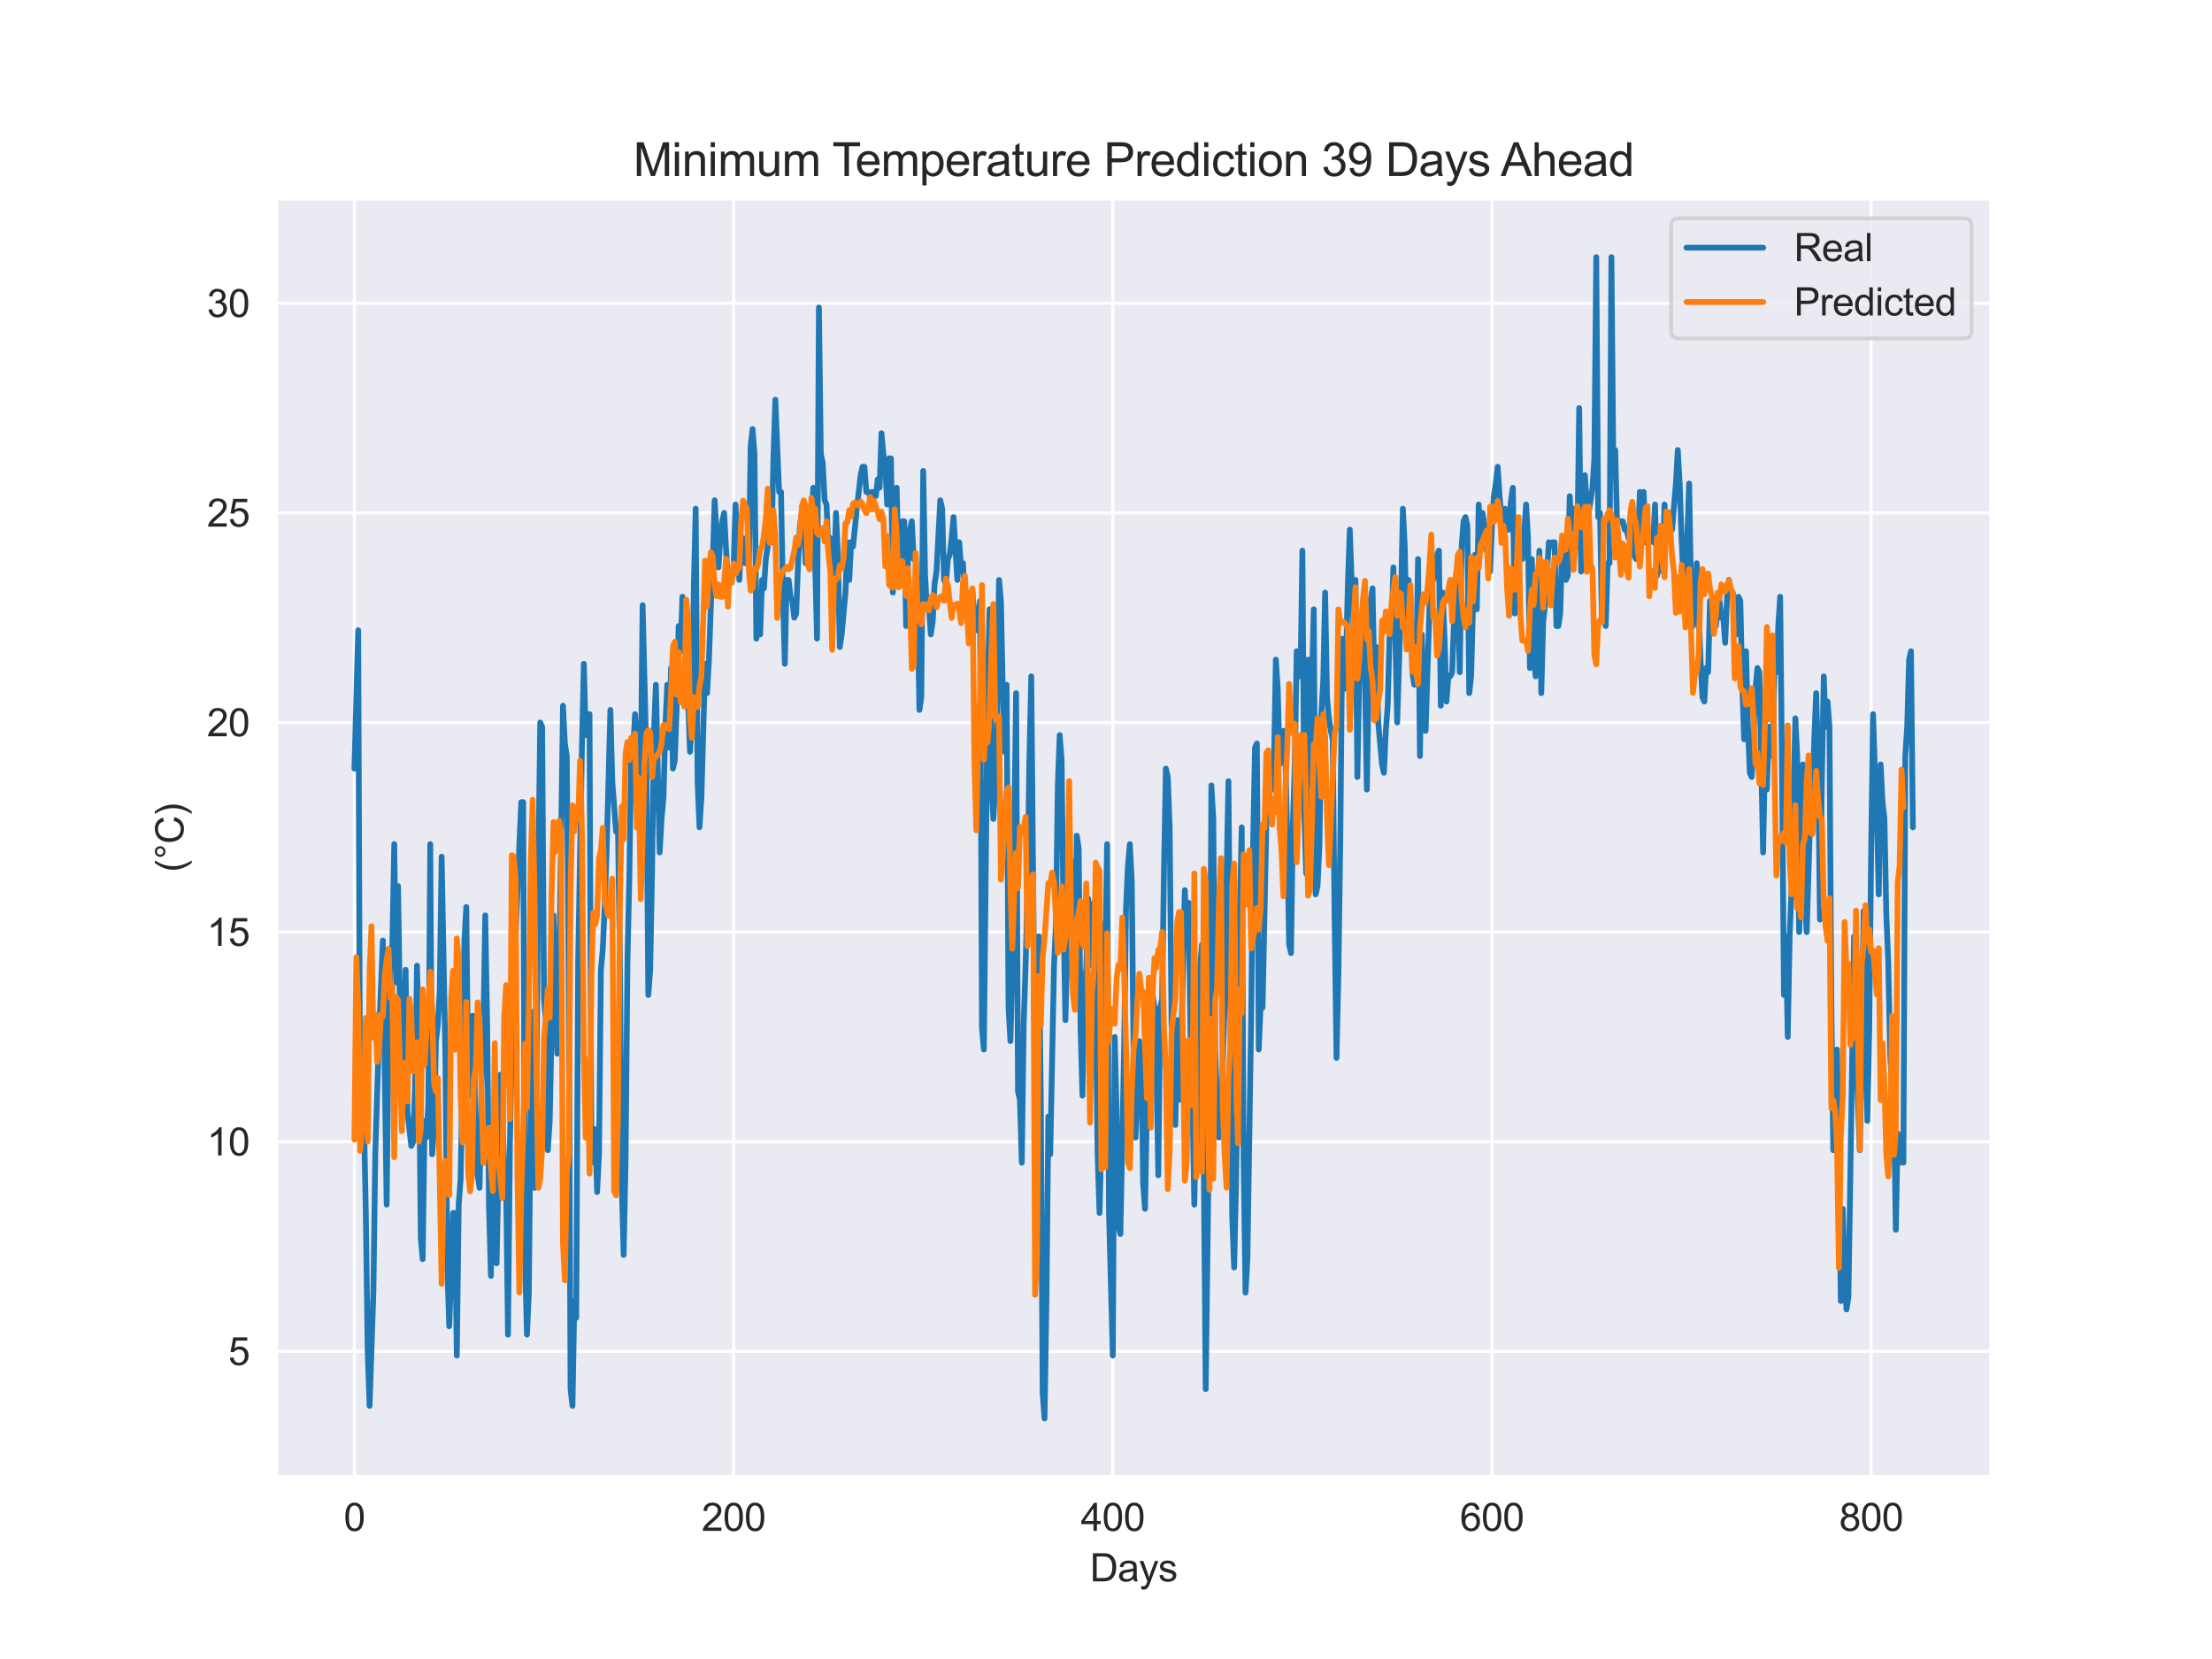 <?xml version="1.0" encoding="utf-8" standalone="no"?>
<!DOCTYPE svg PUBLIC "-//W3C//DTD SVG 1.1//EN"
  "http://www.w3.org/Graphics/SVG/1.1/DTD/svg11.dtd">
<svg xmlns:xlink="http://www.w3.org/1999/xlink" width="576pt" height="432pt" viewBox="0 0 576 432" xmlns="http://www.w3.org/2000/svg" version="1.1">
 <defs>
  <style type="text/css">*{stroke-linejoin: round; stroke-linecap: butt}</style>
 </defs>
 <g id="figure_1">
  <g id="patch_1">
   <path d="M 0 432 
L 576 432 
L 576 0 
L 0 0 
z
" style="fill: #ffffff"/>
  </g>
  <g id="axes_1">
   <g id="patch_2">
    <path d="M 72 384.48 
L 518.4 384.48 
L 518.4 51.84 
L 72 51.84 
z
" style="fill: #eaeaf2"/>
   </g>
   <g id="matplotlib.axis_1">
    <g id="xtick_1">
     <g id="line2d_1">
      <path d="M 92.291 384.48 
L 92.291 51.84 
" clip-path="url(#pa2460eb893)" style="fill: none; stroke: #ffffff; stroke-width: 0.8; stroke-linecap: round"/>
     </g>
     <g id="text_1">
      <!-- 0 -->
      <g style="fill: #262626" transform="translate(89.51 398.638) scale(0.1 -0.1)">
       <defs>
        <path id="ArialMT-30" d="M 266 2259 
Q 266 3072 433 3567 
Q 600 4063 929 4331 
Q 1259 4600 1759 4600 
Q 2128 4600 2406 4451 
Q 2684 4303 2865 4023 
Q 3047 3744 3150 3342 
Q 3253 2941 3253 2259 
Q 3253 1453 3087 958 
Q 2922 463 2592 192 
Q 2263 -78 1759 -78 
Q 1097 -78 719 397 
Q 266 969 266 2259 
z
M 844 2259 
Q 844 1131 1108 757 
Q 1372 384 1759 384 
Q 2147 384 2411 759 
Q 2675 1134 2675 2259 
Q 2675 3391 2411 3762 
Q 2147 4134 1753 4134 
Q 1366 4134 1134 3806 
Q 844 3388 844 2259 
z
" transform="scale(0.016)"/>
       </defs>
       <use xlink:href="#ArialMT-30"/>
      </g>
     </g>
    </g>
    <g id="xtick_2">
     <g id="line2d_2">
      <path d="M 191.03 384.48 
L 191.03 51.84 
" clip-path="url(#pa2460eb893)" style="fill: none; stroke: #ffffff; stroke-width: 0.8; stroke-linecap: round"/>
     </g>
     <g id="text_2">
      <!-- 200 -->
      <g style="fill: #262626" transform="translate(182.689 398.638) scale(0.1 -0.1)">
       <defs>
        <path id="ArialMT-32" d="M 3222 541 
L 3222 0 
L 194 0 
Q 188 203 259 391 
Q 375 700 629 1000 
Q 884 1300 1366 1694 
Q 2113 2306 2375 2664 
Q 2638 3022 2638 3341 
Q 2638 3675 2398 3904 
Q 2159 4134 1775 4134 
Q 1369 4134 1125 3890 
Q 881 3647 878 3216 
L 300 3275 
Q 359 3922 746 4261 
Q 1134 4600 1788 4600 
Q 2447 4600 2831 4234 
Q 3216 3869 3216 3328 
Q 3216 3053 3103 2787 
Q 2991 2522 2730 2228 
Q 2469 1934 1863 1422 
Q 1356 997 1212 845 
Q 1069 694 975 541 
L 3222 541 
z
" transform="scale(0.016)"/>
       </defs>
       <use xlink:href="#ArialMT-32"/>
       <use xlink:href="#ArialMT-30" x="55.615"/>
       <use xlink:href="#ArialMT-30" x="111.23"/>
      </g>
     </g>
    </g>
    <g id="xtick_3">
     <g id="line2d_3">
      <path d="M 289.769 384.48 
L 289.769 51.84 
" clip-path="url(#pa2460eb893)" style="fill: none; stroke: #ffffff; stroke-width: 0.8; stroke-linecap: round"/>
     </g>
     <g id="text_3">
      <!-- 400 -->
      <g style="fill: #262626" transform="translate(281.428 398.638) scale(0.1 -0.1)">
       <defs>
        <path id="ArialMT-34" d="M 2069 0 
L 2069 1097 
L 81 1097 
L 81 1613 
L 2172 4581 
L 2631 4581 
L 2631 1613 
L 3250 1613 
L 3250 1097 
L 2631 1097 
L 2631 0 
L 2069 0 
z
M 2069 1613 
L 2069 3678 
L 634 1613 
L 2069 1613 
z
" transform="scale(0.016)"/>
       </defs>
       <use xlink:href="#ArialMT-34"/>
       <use xlink:href="#ArialMT-30" x="55.615"/>
       <use xlink:href="#ArialMT-30" x="111.23"/>
      </g>
     </g>
    </g>
    <g id="xtick_4">
     <g id="line2d_4">
      <path d="M 388.509 384.48 
L 388.509 51.84 
" clip-path="url(#pa2460eb893)" style="fill: none; stroke: #ffffff; stroke-width: 0.8; stroke-linecap: round"/>
     </g>
     <g id="text_4">
      <!-- 600 -->
      <g style="fill: #262626" transform="translate(380.167 398.638) scale(0.1 -0.1)">
       <defs>
        <path id="ArialMT-36" d="M 3184 3459 
L 2625 3416 
Q 2550 3747 2413 3897 
Q 2184 4138 1850 4138 
Q 1581 4138 1378 3988 
Q 1113 3794 959 3422 
Q 806 3050 800 2363 
Q 1003 2672 1297 2822 
Q 1591 2972 1913 2972 
Q 2475 2972 2870 2558 
Q 3266 2144 3266 1488 
Q 3266 1056 3080 686 
Q 2894 316 2569 119 
Q 2244 -78 1831 -78 
Q 1128 -78 684 439 
Q 241 956 241 2144 
Q 241 3472 731 4075 
Q 1159 4600 1884 4600 
Q 2425 4600 2770 4297 
Q 3116 3994 3184 3459 
z
M 888 1484 
Q 888 1194 1011 928 
Q 1134 663 1356 523 
Q 1578 384 1822 384 
Q 2178 384 2434 671 
Q 2691 959 2691 1453 
Q 2691 1928 2437 2201 
Q 2184 2475 1800 2475 
Q 1419 2475 1153 2201 
Q 888 1928 888 1484 
z
" transform="scale(0.016)"/>
       </defs>
       <use xlink:href="#ArialMT-36"/>
       <use xlink:href="#ArialMT-30" x="55.615"/>
       <use xlink:href="#ArialMT-30" x="111.23"/>
      </g>
     </g>
    </g>
    <g id="xtick_5">
     <g id="line2d_5">
      <path d="M 487.248 384.48 
L 487.248 51.84 
" clip-path="url(#pa2460eb893)" style="fill: none; stroke: #ffffff; stroke-width: 0.8; stroke-linecap: round"/>
     </g>
     <g id="text_5">
      <!-- 800 -->
      <g style="fill: #262626" transform="translate(478.906 398.638) scale(0.1 -0.1)">
       <defs>
        <path id="ArialMT-38" d="M 1131 2484 
Q 781 2613 612 2850 
Q 444 3088 444 3419 
Q 444 3919 803 4259 
Q 1163 4600 1759 4600 
Q 2359 4600 2725 4251 
Q 3091 3903 3091 3403 
Q 3091 3084 2923 2848 
Q 2756 2613 2416 2484 
Q 2838 2347 3058 2040 
Q 3278 1734 3278 1309 
Q 3278 722 2862 322 
Q 2447 -78 1769 -78 
Q 1091 -78 675 323 
Q 259 725 259 1325 
Q 259 1772 486 2073 
Q 713 2375 1131 2484 
z
M 1019 3438 
Q 1019 3113 1228 2906 
Q 1438 2700 1772 2700 
Q 2097 2700 2305 2904 
Q 2513 3109 2513 3406 
Q 2513 3716 2298 3927 
Q 2084 4138 1766 4138 
Q 1444 4138 1231 3931 
Q 1019 3725 1019 3438 
z
M 838 1322 
Q 838 1081 952 856 
Q 1066 631 1291 507 
Q 1516 384 1775 384 
Q 2178 384 2440 643 
Q 2703 903 2703 1303 
Q 2703 1709 2433 1975 
Q 2163 2241 1756 2241 
Q 1359 2241 1098 1978 
Q 838 1716 838 1322 
z
" transform="scale(0.016)"/>
       </defs>
       <use xlink:href="#ArialMT-38"/>
       <use xlink:href="#ArialMT-30" x="55.615"/>
       <use xlink:href="#ArialMT-30" x="111.23"/>
      </g>
     </g>
    </g>
    <g id="text_6">
     <!-- Days -->
     <g style="fill: #262626" transform="translate(283.809 411.783) scale(0.1 -0.1)">
      <defs>
       <path id="ArialMT-44" d="M 494 0 
L 494 4581 
L 2072 4581 
Q 2606 4581 2888 4516 
Q 3281 4425 3559 4188 
Q 3922 3881 4101 3404 
Q 4281 2928 4281 2316 
Q 4281 1794 4159 1391 
Q 4038 988 3847 723 
Q 3656 459 3429 307 
Q 3203 156 2883 78 
Q 2563 0 2147 0 
L 494 0 
z
M 1100 541 
L 2078 541 
Q 2531 541 2789 625 
Q 3047 709 3200 863 
Q 3416 1078 3536 1442 
Q 3656 1806 3656 2325 
Q 3656 3044 3420 3430 
Q 3184 3816 2847 3947 
Q 2603 4041 2063 4041 
L 1100 4041 
L 1100 541 
z
" transform="scale(0.016)"/>
       <path id="ArialMT-61" d="M 2588 409 
Q 2275 144 1986 34 
Q 1697 -75 1366 -75 
Q 819 -75 525 192 
Q 231 459 231 875 
Q 231 1119 342 1320 
Q 453 1522 633 1644 
Q 813 1766 1038 1828 
Q 1203 1872 1538 1913 
Q 2219 1994 2541 2106 
Q 2544 2222 2544 2253 
Q 2544 2597 2384 2738 
Q 2169 2928 1744 2928 
Q 1347 2928 1158 2789 
Q 969 2650 878 2297 
L 328 2372 
Q 403 2725 575 2942 
Q 747 3159 1072 3276 
Q 1397 3394 1825 3394 
Q 2250 3394 2515 3294 
Q 2781 3194 2906 3042 
Q 3031 2891 3081 2659 
Q 3109 2516 3109 2141 
L 3109 1391 
Q 3109 606 3145 398 
Q 3181 191 3288 0 
L 2700 0 
Q 2613 175 2588 409 
z
M 2541 1666 
Q 2234 1541 1622 1453 
Q 1275 1403 1131 1340 
Q 988 1278 909 1158 
Q 831 1038 831 891 
Q 831 666 1001 516 
Q 1172 366 1500 366 
Q 1825 366 2078 508 
Q 2331 650 2450 897 
Q 2541 1088 2541 1459 
L 2541 1666 
z
" transform="scale(0.016)"/>
       <path id="ArialMT-79" d="M 397 -1278 
L 334 -750 
Q 519 -800 656 -800 
Q 844 -800 956 -737 
Q 1069 -675 1141 -563 
Q 1194 -478 1313 -144 
Q 1328 -97 1363 -6 
L 103 3319 
L 709 3319 
L 1400 1397 
Q 1534 1031 1641 628 
Q 1738 1016 1872 1384 
L 2581 3319 
L 3144 3319 
L 1881 -56 
Q 1678 -603 1566 -809 
Q 1416 -1088 1222 -1217 
Q 1028 -1347 759 -1347 
Q 597 -1347 397 -1278 
z
" transform="scale(0.016)"/>
       <path id="ArialMT-73" d="M 197 991 
L 753 1078 
Q 800 744 1014 566 
Q 1228 388 1613 388 
Q 2000 388 2187 545 
Q 2375 703 2375 916 
Q 2375 1106 2209 1216 
Q 2094 1291 1634 1406 
Q 1016 1563 777 1677 
Q 538 1791 414 1992 
Q 291 2194 291 2438 
Q 291 2659 392 2848 
Q 494 3038 669 3163 
Q 800 3259 1026 3326 
Q 1253 3394 1513 3394 
Q 1903 3394 2198 3281 
Q 2494 3169 2634 2976 
Q 2775 2784 2828 2463 
L 2278 2388 
Q 2241 2644 2061 2787 
Q 1881 2931 1553 2931 
Q 1166 2931 1000 2803 
Q 834 2675 834 2503 
Q 834 2394 903 2306 
Q 972 2216 1119 2156 
Q 1203 2125 1616 2013 
Q 2213 1853 2448 1751 
Q 2684 1650 2818 1456 
Q 2953 1263 2953 975 
Q 2953 694 2789 445 
Q 2625 197 2315 61 
Q 2006 -75 1616 -75 
Q 969 -75 630 194 
Q 291 463 197 991 
z
" transform="scale(0.016)"/>
      </defs>
      <use xlink:href="#ArialMT-44"/>
      <use xlink:href="#ArialMT-61" x="72.217"/>
      <use xlink:href="#ArialMT-79" x="127.832"/>
      <use xlink:href="#ArialMT-73" x="177.832"/>
     </g>
    </g>
   </g>
   <g id="matplotlib.axis_2">
    <g id="ytick_1">
     <g id="line2d_6">
      <path d="M 72 351.893 
L 518.4 351.893 
" clip-path="url(#pa2460eb893)" style="fill: none; stroke: #ffffff; stroke-width: 0.8; stroke-linecap: round"/>
     </g>
     <g id="text_7">
      <!-- 5 -->
      <g style="fill: #262626" transform="translate(59.439 355.472) scale(0.1 -0.1)">
       <defs>
        <path id="ArialMT-35" d="M 266 1200 
L 856 1250 
Q 922 819 1161 601 
Q 1400 384 1738 384 
Q 2144 384 2425 690 
Q 2706 997 2706 1503 
Q 2706 1984 2436 2262 
Q 2166 2541 1728 2541 
Q 1456 2541 1237 2417 
Q 1019 2294 894 2097 
L 366 2166 
L 809 4519 
L 3088 4519 
L 3088 3981 
L 1259 3981 
L 1013 2750 
Q 1425 3038 1878 3038 
Q 2478 3038 2890 2622 
Q 3303 2206 3303 1553 
Q 3303 931 2941 478 
Q 2500 -78 1738 -78 
Q 1113 -78 717 272 
Q 322 622 266 1200 
z
" transform="scale(0.016)"/>
       </defs>
       <use xlink:href="#ArialMT-35"/>
      </g>
     </g>
    </g>
    <g id="ytick_2">
     <g id="line2d_7">
      <path d="M 72 297.308 
L 518.4 297.308 
" clip-path="url(#pa2460eb893)" style="fill: none; stroke: #ffffff; stroke-width: 0.8; stroke-linecap: round"/>
     </g>
     <g id="text_8">
      <!-- 10 -->
      <g style="fill: #262626" transform="translate(53.878 300.887) scale(0.1 -0.1)">
       <defs>
        <path id="ArialMT-31" d="M 2384 0 
L 1822 0 
L 1822 3584 
Q 1619 3391 1289 3197 
Q 959 3003 697 2906 
L 697 3450 
Q 1169 3672 1522 3987 
Q 1875 4303 2022 4600 
L 2384 4600 
L 2384 0 
z
" transform="scale(0.016)"/>
       </defs>
       <use xlink:href="#ArialMT-31"/>
       <use xlink:href="#ArialMT-30" x="55.615"/>
      </g>
     </g>
    </g>
    <g id="ytick_3">
     <g id="line2d_8">
      <path d="M 72 242.723 
L 518.4 242.723 
" clip-path="url(#pa2460eb893)" style="fill: none; stroke: #ffffff; stroke-width: 0.8; stroke-linecap: round"/>
     </g>
     <g id="text_9">
      <!-- 15 -->
      <g style="fill: #262626" transform="translate(53.878 246.302) scale(0.1 -0.1)">
       <use xlink:href="#ArialMT-31"/>
       <use xlink:href="#ArialMT-35" x="55.615"/>
      </g>
     </g>
    </g>
    <g id="ytick_4">
     <g id="line2d_9">
      <path d="M 72 188.138 
L 518.4 188.138 
" clip-path="url(#pa2460eb893)" style="fill: none; stroke: #ffffff; stroke-width: 0.8; stroke-linecap: round"/>
     </g>
     <g id="text_10">
      <!-- 20 -->
      <g style="fill: #262626" transform="translate(53.878 191.717) scale(0.1 -0.1)">
       <use xlink:href="#ArialMT-32"/>
       <use xlink:href="#ArialMT-30" x="55.615"/>
      </g>
     </g>
    </g>
    <g id="ytick_5">
     <g id="line2d_10">
      <path d="M 72 133.554 
L 518.4 133.554 
" clip-path="url(#pa2460eb893)" style="fill: none; stroke: #ffffff; stroke-width: 0.8; stroke-linecap: round"/>
     </g>
     <g id="text_11">
      <!-- 25 -->
      <g style="fill: #262626" transform="translate(53.878 137.132) scale(0.1 -0.1)">
       <use xlink:href="#ArialMT-32"/>
       <use xlink:href="#ArialMT-35" x="55.615"/>
      </g>
     </g>
    </g>
    <g id="ytick_6">
     <g id="line2d_11">
      <path d="M 72 78.969 
L 518.4 78.969 
" clip-path="url(#pa2460eb893)" style="fill: none; stroke: #ffffff; stroke-width: 0.8; stroke-linecap: round"/>
     </g>
     <g id="text_12">
      <!-- 30 -->
      <g style="fill: #262626" transform="translate(53.878 82.548) scale(0.1 -0.1)">
       <defs>
        <path id="ArialMT-33" d="M 269 1209 
L 831 1284 
Q 928 806 1161 595 
Q 1394 384 1728 384 
Q 2125 384 2398 659 
Q 2672 934 2672 1341 
Q 2672 1728 2419 1979 
Q 2166 2231 1775 2231 
Q 1616 2231 1378 2169 
L 1441 2663 
Q 1497 2656 1531 2656 
Q 1891 2656 2178 2843 
Q 2466 3031 2466 3422 
Q 2466 3731 2256 3934 
Q 2047 4138 1716 4138 
Q 1388 4138 1169 3931 
Q 950 3725 888 3313 
L 325 3413 
Q 428 3978 793 4289 
Q 1159 4600 1703 4600 
Q 2078 4600 2393 4439 
Q 2709 4278 2876 4000 
Q 3044 3722 3044 3409 
Q 3044 3113 2884 2869 
Q 2725 2625 2413 2481 
Q 2819 2388 3044 2092 
Q 3269 1797 3269 1353 
Q 3269 753 2831 336 
Q 2394 -81 1725 -81 
Q 1122 -81 723 278 
Q 325 638 269 1209 
z
" transform="scale(0.016)"/>
       </defs>
       <use xlink:href="#ArialMT-33"/>
       <use xlink:href="#ArialMT-30" x="55.615"/>
      </g>
     </g>
    </g>
    <g id="text_13">
     <!-- (°C) -->
     <g style="fill: #262626" transform="translate(47.773 227.1) rotate(-90) scale(0.1 -0.1)">
      <defs>
       <path id="ArialMT-28" d="M 1497 -1347 
Q 1031 -759 709 28 
Q 388 816 388 1659 
Q 388 2403 628 3084 
Q 909 3875 1497 4659 
L 1900 4659 
Q 1522 4009 1400 3731 
Q 1209 3300 1100 2831 
Q 966 2247 966 1656 
Q 966 153 1900 -1347 
L 1497 -1347 
z
" transform="scale(0.016)"/>
       <path id="ArialMT-b0" d="M 400 3794 
Q 400 4153 654 4406 
Q 909 4659 1266 4659 
Q 1628 4659 1881 4406 
Q 2134 4153 2134 3794 
Q 2134 3434 1879 3179 
Q 1625 2925 1266 2925 
Q 909 2925 654 3178 
Q 400 3431 400 3794 
z
M 741 3794 
Q 741 3575 895 3420 
Q 1050 3266 1269 3266 
Q 1484 3266 1639 3420 
Q 1794 3575 1794 3794 
Q 1794 4013 1639 4167 
Q 1484 4322 1269 4322 
Q 1050 4322 895 4167 
Q 741 4013 741 3794 
z
" transform="scale(0.016)"/>
       <path id="ArialMT-43" d="M 3763 1606 
L 4369 1453 
Q 4178 706 3683 314 
Q 3188 -78 2472 -78 
Q 1731 -78 1267 223 
Q 803 525 561 1097 
Q 319 1669 319 2325 
Q 319 3041 592 3573 
Q 866 4106 1370 4382 
Q 1875 4659 2481 4659 
Q 3169 4659 3637 4309 
Q 4106 3959 4291 3325 
L 3694 3184 
Q 3534 3684 3231 3912 
Q 2928 4141 2469 4141 
Q 1941 4141 1586 3887 
Q 1231 3634 1087 3207 
Q 944 2781 944 2328 
Q 944 1744 1114 1308 
Q 1284 872 1643 656 
Q 2003 441 2422 441 
Q 2931 441 3284 734 
Q 3638 1028 3763 1606 
z
" transform="scale(0.016)"/>
       <path id="ArialMT-29" d="M 791 -1347 
L 388 -1347 
Q 1322 153 1322 1656 
Q 1322 2244 1188 2822 
Q 1081 3291 891 3722 
Q 769 4003 388 4659 
L 791 4659 
Q 1378 3875 1659 3084 
Q 1900 2403 1900 1659 
Q 1900 816 1576 28 
Q 1253 -759 791 -1347 
z
" transform="scale(0.016)"/>
      </defs>
      <use xlink:href="#ArialMT-28"/>
      <use xlink:href="#ArialMT-b0" x="33.301"/>
      <use xlink:href="#ArialMT-43" x="73.291"/>
      <use xlink:href="#ArialMT-29" x="145.508"/>
     </g>
    </g>
   </g>
   <g id="line2d_12">
    <path d="M 92.291 200.147 
L 93.278 164.121 
L 93.772 291.85 
L 94.266 298.4 
L 94.759 290.758 
L 95.253 315.867 
L 95.747 351.893 
L 96.24 366.085 
L 97.228 336.609 
L 97.722 300.583 
L 98.709 268.924 
L 99.696 244.907 
L 100.684 313.683 
L 101.177 268.924 
L 101.671 249.273 
L 102.165 245.998 
L 102.659 219.798 
L 103.152 255.824 
L 103.646 230.715 
L 104.14 262.374 
L 104.633 276.566 
L 105.127 274.382 
L 105.621 252.548 
L 106.114 289.666 
L 107.102 298.4 
L 107.595 297.308 
L 108.089 283.116 
L 108.583 251.457 
L 109.077 272.199 
L 109.57 322.417 
L 110.064 327.876 
L 110.558 291.85 
L 111.051 296.216 
L 111.545 287.483 
L 112.039 219.798 
L 112.532 300.583 
L 113.026 294.033 
L 113.52 271.107 
L 114.014 266.741 
L 114.507 258.007 
L 115.001 223.073 
L 115.988 275.474 
L 116.482 330.059 
L 116.976 345.343 
L 117.469 332.242 
L 117.963 315.867 
L 118.457 315.867 
L 118.95 352.985 
L 119.444 313.683 
L 119.938 307.133 
L 120.432 280.933 
L 120.925 244.907 
L 121.419 236.173 
L 121.913 282.024 
L 122.406 285.299 
L 122.9 264.557 
L 123.394 264.557 
L 123.887 304.95 
L 124.381 306.042 
L 124.875 309.317 
L 125.369 283.116 
L 125.862 267.832 
L 126.356 238.356 
L 126.85 266.741 
L 127.343 314.775 
L 127.837 332.242 
L 128.331 295.125 
L 128.824 297.308 
L 129.318 328.967 
L 130.306 279.841 
L 130.799 289.666 
L 131.293 303.858 
L 131.787 308.225 
L 132.28 347.526 
L 132.774 298.4 
L 133.761 243.815 
L 134.255 243.815 
L 135.242 219.798 
L 135.736 208.881 
L 136.23 208.881 
L 136.724 327.876 
L 137.217 347.526 
L 137.711 336.609 
L 138.205 285.299 
L 138.698 263.465 
L 139.192 309.317 
L 139.686 282.024 
L 140.179 226.348 
L 140.673 188.138 
L 141.167 189.23 
L 141.661 260.19 
L 142.154 265.649 
L 142.648 299.491 
L 143.142 291.85 
L 143.635 267.832 
L 144.129 238.356 
L 145.116 274.382 
L 145.61 253.64 
L 146.597 183.772 
L 147.091 193.597 
L 147.585 196.872 
L 148.079 252.548 
L 148.572 361.718 
L 149.066 366.085 
L 149.56 338.792 
L 150.053 343.159 
L 150.547 250.365 
L 151.534 194.689 
L 152.028 172.855 
L 152.522 191.413 
L 153.016 191.413 
L 153.509 185.955 
L 154.003 302.766 
L 154.99 294.033 
L 155.484 310.408 
L 155.978 300.583 
L 156.471 252.548 
L 156.965 247.09 
L 157.459 236.173 
L 157.952 221.981 
L 158.94 184.863 
L 159.434 203.422 
L 160.421 216.522 
L 160.915 215.431 
L 161.408 249.273 
L 161.902 308.225 
L 162.396 326.784 
L 162.889 302.766 
L 163.383 250.365 
L 163.877 228.531 
L 164.371 195.78 
L 164.864 195.78 
L 165.358 185.955 
L 165.852 193.597 
L 166.345 191.413 
L 166.839 203.422 
L 167.333 157.571 
L 168.32 196.872 
L 168.814 259.099 
L 169.307 252.548 
L 169.801 226.348 
L 170.295 190.322 
L 170.789 178.313 
L 171.776 221.981 
L 172.27 213.247 
L 172.763 207.789 
L 173.257 189.23 
L 173.751 178.313 
L 174.244 194.689 
L 174.738 173.946 
L 175.232 200.147 
L 175.726 197.964 
L 176.219 183.772 
L 176.713 163.029 
L 177.207 169.579 
L 177.7 155.387 
L 178.194 164.121 
L 178.688 169.579 
L 179.675 195.78 
L 180.169 187.047 
L 180.663 153.204 
L 181.156 132.462 
L 181.65 203.422 
L 182.144 215.431 
L 182.637 207.789 
L 183.625 172.855 
L 184.118 180.496 
L 184.612 171.763 
L 185.106 157.571 
L 185.599 146.654 
L 186.093 130.278 
L 187.081 147.746 
L 187.574 140.104 
L 188.068 135.737 
L 188.562 133.554 
L 189.549 152.112 
L 190.043 149.929 
L 190.536 151.021 
L 191.03 147.746 
L 191.524 131.37 
L 192.018 143.379 
L 192.511 151.021 
L 193.005 141.195 
L 193.499 140.104 
L 193.992 146.654 
L 194.486 142.287 
L 194.98 147.746 
L 195.473 116.086 
L 195.967 111.72 
L 196.461 118.27 
L 196.954 166.304 
L 197.448 159.754 
L 197.942 165.213 
L 198.436 151.021 
L 198.929 153.204 
L 199.423 145.562 
L 199.917 142.287 
L 200.41 136.829 
L 200.904 141.195 
L 201.398 119.361 
L 201.891 104.078 
L 202.879 128.095 
L 203.373 128.095 
L 203.866 154.296 
L 204.36 172.855 
L 204.854 151.021 
L 205.347 151.021 
L 205.841 155.387 
L 206.335 156.479 
L 206.828 160.846 
L 207.322 159.754 
L 207.816 146.654 
L 208.309 136.829 
L 208.803 133.554 
L 209.297 135.737 
L 209.791 146.654 
L 210.284 135.737 
L 210.778 136.829 
L 211.272 136.829 
L 211.765 127.003 
L 212.753 166.304 
L 213.246 80.06 
L 213.74 118.27 
L 214.234 120.453 
L 214.728 130.278 
L 215.221 131.37 
L 215.715 143.379 
L 216.209 140.104 
L 216.702 141.195 
L 217.196 149.929 
L 217.69 133.554 
L 218.183 144.47 
L 218.677 168.488 
L 219.171 165.213 
L 220.158 154.296 
L 220.652 141.195 
L 221.146 151.021 
L 221.639 141.195 
L 222.133 142.287 
L 223.12 132.462 
L 224.108 123.728 
L 224.601 121.545 
L 225.095 121.545 
L 225.589 128.095 
L 226.083 128.095 
L 226.576 129.187 
L 227.07 128.095 
L 227.564 129.187 
L 228.057 129.187 
L 228.551 124.82 
L 229.045 127.003 
L 229.538 112.811 
L 230.032 118.27 
L 230.526 121.545 
L 231.02 131.37 
L 231.513 119.361 
L 232.007 119.361 
L 232.501 154.296 
L 232.994 131.37 
L 233.488 127.003 
L 233.982 146.654 
L 234.475 144.47 
L 234.969 135.737 
L 235.463 135.737 
L 235.956 163.029 
L 236.45 145.562 
L 236.944 137.92 
L 237.438 135.737 
L 237.931 145.562 
L 238.425 144.47 
L 238.919 156.479 
L 239.412 184.863 
L 239.906 181.588 
L 240.4 122.637 
L 240.893 149.929 
L 241.387 158.663 
L 241.881 157.571 
L 242.375 165.213 
L 242.868 161.938 
L 243.362 152.112 
L 243.856 148.837 
L 244.843 130.278 
L 245.337 132.462 
L 245.83 151.021 
L 246.324 152.112 
L 246.818 145.562 
L 247.311 144.47 
L 247.805 140.104 
L 248.299 134.645 
L 249.286 151.021 
L 249.78 141.195 
L 250.274 147.746 
L 250.767 146.654 
L 251.261 157.571 
L 251.755 154.296 
L 252.248 163.029 
L 252.742 159.754 
L 253.236 154.296 
L 253.73 160.846 
L 254.223 164.121 
L 254.717 160.846 
L 255.211 156.479 
L 255.704 267.832 
L 256.198 273.291 
L 257.185 179.405 
L 257.679 158.663 
L 258.173 204.514 
L 258.666 213.247 
L 259.16 204.514 
L 259.654 184.863 
L 260.148 151.021 
L 260.641 156.479 
L 261.135 180.496 
L 261.629 195.78 
L 262.122 178.313 
L 262.616 262.374 
L 263.11 271.107 
L 263.603 252.548 
L 264.591 180.496 
L 265.085 284.208 
L 265.578 286.391 
L 266.072 302.766 
L 266.566 266.741 
L 267.059 251.457 
L 267.553 231.806 
L 268.047 197.964 
L 268.54 176.13 
L 269.528 284.208 
L 270.022 272.199 
L 270.515 243.815 
L 271.009 285.299 
L 271.503 362.81 
L 271.996 369.36 
L 272.49 338.792 
L 272.984 290.758 
L 273.477 300.583 
L 274.465 251.457 
L 274.958 240.54 
L 275.452 204.514 
L 275.946 191.413 
L 276.44 197.964 
L 276.933 237.265 
L 277.427 265.649 
L 278.414 229.623 
L 278.908 224.164 
L 279.402 253.64 
L 279.895 256.915 
L 280.389 217.614 
L 280.883 220.889 
L 281.377 267.832 
L 281.87 285.299 
L 282.364 254.732 
L 282.858 252.548 
L 283.351 233.99 
L 283.845 241.631 
L 284.339 251.457 
L 284.832 235.081 
L 285.326 262.374 
L 285.82 300.583 
L 286.313 315.867 
L 286.807 296.216 
L 287.301 240.54 
L 287.795 250.365 
L 288.288 219.798 
L 288.782 315.867 
L 289.769 352.985 
L 290.263 270.016 
L 290.757 289.666 
L 291.25 319.142 
L 291.744 321.325 
L 292.732 272.199 
L 293.225 236.173 
L 293.719 225.256 
L 294.213 219.798 
L 294.706 229.623 
L 295.2 275.474 
L 295.694 296.216 
L 296.681 271.107 
L 297.175 272.199 
L 297.668 308.225 
L 298.162 314.775 
L 299.15 262.374 
L 299.643 275.474 
L 300.137 259.099 
L 300.631 262.374 
L 301.124 277.657 
L 301.618 306.042 
L 302.112 262.374 
L 302.605 260.19 
L 303.099 226.348 
L 303.593 200.147 
L 304.087 202.33 
L 304.58 215.431 
L 305.074 266.741 
L 306.061 292.941 
L 306.555 265.649 
L 307.049 286.391 
L 307.542 273.291 
L 308.53 231.806 
L 309.023 244.907 
L 309.517 235.081 
L 310.011 270.016 
L 310.505 286.391 
L 310.998 313.683 
L 311.492 288.574 
L 311.986 297.308 
L 312.479 252.548 
L 312.973 245.998 
L 313.96 361.718 
L 314.948 285.299 
L 315.442 204.514 
L 315.935 213.247 
L 316.429 273.291 
L 316.923 287.483 
L 317.416 296.216 
L 317.91 292.941 
L 318.897 261.282 
L 319.391 228.531 
L 319.885 203.422 
L 320.872 316.959 
L 321.366 330.059 
L 321.86 308.225 
L 322.353 278.749 
L 322.847 237.265 
L 323.341 215.431 
L 323.834 301.675 
L 324.328 336.609 
L 324.822 327.876 
L 325.809 264.557 
L 326.303 219.798 
L 326.797 194.689 
L 327.29 193.597 
L 327.784 273.291 
L 328.278 261.282 
L 328.771 262.374 
L 329.759 214.339 
L 330.746 202.33 
L 331.24 205.605 
L 331.734 199.055 
L 332.227 171.763 
L 332.721 179.405 
L 333.215 199.055 
L 333.708 195.78 
L 334.202 190.322 
L 334.696 196.872 
L 335.189 217.614 
L 335.683 245.998 
L 336.177 248.182 
L 336.67 214.339 
L 337.164 199.055 
L 337.658 169.579 
L 338.152 176.13 
L 338.645 176.13 
L 339.139 143.379 
L 339.633 211.064 
L 340.126 227.439 
L 340.62 171.763 
L 341.114 204.514 
L 341.607 178.313 
L 342.101 158.663 
L 342.595 232.898 
L 343.089 230.715 
L 343.582 219.798 
L 344.076 185.955 
L 344.57 177.221 
L 345.063 154.296 
L 345.557 181.588 
L 346.051 187.047 
L 346.544 190.322 
L 347.038 192.505 
L 347.532 239.448 
L 348.025 275.474 
L 348.519 253.64 
L 349.013 218.706 
L 349.507 166.304 
L 350 179.405 
L 350.494 171.763 
L 350.988 152.112 
L 351.481 137.92 
L 352.469 165.213 
L 352.962 151.021 
L 353.456 202.33 
L 353.95 176.13 
L 354.937 159.754 
L 355.431 176.13 
L 355.925 205.605 
L 356.418 177.221 
L 356.912 156.479 
L 357.406 153.204 
L 357.899 178.313 
L 358.393 168.488 
L 358.887 188.138 
L 359.874 199.055 
L 360.368 201.239 
L 360.862 190.322 
L 361.355 183.772 
L 361.849 165.213 
L 362.343 163.029 
L 362.836 147.746 
L 363.33 165.213 
L 363.824 188.138 
L 364.811 156.479 
L 365.305 132.462 
L 365.799 142.287 
L 366.292 167.396 
L 366.786 151.021 
L 367.28 155.387 
L 367.773 175.038 
L 368.267 178.313 
L 368.761 175.038 
L 369.254 145.562 
L 369.748 196.872 
L 370.242 165.213 
L 370.736 184.863 
L 371.229 190.322 
L 372.217 158.663 
L 372.71 149.929 
L 373.204 151.021 
L 373.698 148.837 
L 374.191 144.47 
L 374.685 143.379 
L 375.179 183.772 
L 375.672 154.296 
L 376.166 166.304 
L 376.66 182.68 
L 377.154 176.13 
L 377.647 176.13 
L 378.141 175.038 
L 378.635 160.846 
L 379.128 149.929 
L 379.622 155.387 
L 380.116 175.038 
L 380.609 142.287 
L 381.103 135.737 
L 381.597 134.645 
L 382.091 136.829 
L 382.584 180.496 
L 383.078 176.13 
L 383.572 157.571 
L 384.065 144.47 
L 384.559 158.663 
L 385.053 131.37 
L 385.546 140.104 
L 386.04 133.554 
L 386.534 136.829 
L 387.027 143.379 
L 387.521 136.829 
L 388.015 148.837 
L 388.509 136.829 
L 389.002 129.187 
L 389.496 125.912 
L 389.99 121.545 
L 390.483 129.187 
L 390.977 134.645 
L 391.471 137.92 
L 391.964 132.462 
L 392.458 137.92 
L 392.952 137.92 
L 393.446 130.278 
L 393.939 127.003 
L 394.433 159.754 
L 394.927 156.479 
L 395.42 142.287 
L 395.914 140.104 
L 396.408 145.562 
L 397.395 131.37 
L 397.889 140.104 
L 398.382 173.946 
L 398.876 145.562 
L 399.37 169.579 
L 399.864 176.13 
L 400.357 161.938 
L 400.851 143.379 
L 401.345 180.496 
L 401.838 161.938 
L 402.332 157.571 
L 403.319 141.195 
L 403.813 142.287 
L 404.307 141.195 
L 404.801 141.195 
L 405.294 163.029 
L 405.788 163.029 
L 406.282 159.754 
L 406.775 142.287 
L 407.269 143.379 
L 407.763 151.021 
L 408.256 149.929 
L 408.75 129.187 
L 409.244 137.92 
L 409.737 132.462 
L 410.231 135.737 
L 410.725 142.287 
L 411.219 106.261 
L 411.712 148.837 
L 412.206 142.287 
L 412.7 123.728 
L 413.193 131.37 
L 413.687 133.554 
L 414.674 127.003 
L 415.168 119.361 
L 415.662 66.96 
L 416.156 134.645 
L 416.649 133.554 
L 417.143 161.938 
L 417.637 152.112 
L 418.13 163.029 
L 418.624 146.654 
L 419.118 146.654 
L 419.611 66.96 
L 420.105 120.453 
L 420.599 117.178 
L 421.093 136.829 
L 421.586 135.737 
L 422.574 135.737 
L 423.067 137.92 
L 423.561 137.92 
L 424.055 140.104 
L 424.548 134.645 
L 425.042 142.287 
L 425.536 144.47 
L 426.029 145.562 
L 426.523 141.195 
L 427.017 128.095 
L 427.511 129.187 
L 428.004 128.095 
L 428.498 141.195 
L 429.485 139.012 
L 430.473 141.195 
L 430.966 131.37 
L 431.46 149.929 
L 431.954 146.654 
L 432.448 146.654 
L 432.941 148.837 
L 433.435 131.37 
L 433.929 139.012 
L 434.422 133.554 
L 434.916 133.554 
L 435.41 137.92 
L 436.397 125.912 
L 436.891 117.178 
L 437.384 125.912 
L 437.878 140.104 
L 438.372 151.021 
L 438.866 149.929 
L 439.359 140.104 
L 439.853 125.912 
L 440.347 154.296 
L 440.84 163.029 
L 441.334 160.846 
L 441.828 146.654 
L 442.815 171.763 
L 443.309 181.588 
L 443.803 182.68 
L 444.296 173.946 
L 444.79 175.038 
L 445.284 156.479 
L 445.777 161.938 
L 446.271 158.663 
L 446.765 163.029 
L 447.752 156.479 
L 448.246 160.846 
L 448.739 160.846 
L 449.233 167.396 
L 449.727 155.387 
L 450.221 151.021 
L 450.714 154.296 
L 451.208 154.296 
L 452.195 165.213 
L 452.689 155.387 
L 453.183 156.479 
L 453.676 178.313 
L 454.17 192.505 
L 454.664 169.579 
L 455.158 189.23 
L 455.651 201.239 
L 456.145 202.33 
L 457.132 179.405 
L 457.626 173.946 
L 458.12 175.038 
L 459.107 221.981 
L 459.601 196.872 
L 460.094 205.605 
L 460.588 189.23 
L 461.082 196.872 
L 461.576 194.689 
L 462.069 172.855 
L 462.563 175.038 
L 463.057 163.029 
L 463.55 155.387 
L 464.044 201.239 
L 464.538 259.099 
L 465.031 243.815 
L 465.525 270.016 
L 466.019 243.815 
L 466.513 231.806 
L 467.5 187.047 
L 467.994 196.872 
L 468.487 242.723 
L 468.981 230.715 
L 469.475 199.055 
L 469.968 233.99 
L 470.462 242.723 
L 471.45 209.972 
L 471.943 208.881 
L 472.437 192.505 
L 472.931 180.496 
L 473.424 197.964 
L 473.918 239.448 
L 474.412 203.422 
L 474.905 176.13 
L 475.399 189.23 
L 475.893 182.68 
L 476.386 189.23 
L 476.88 261.282 
L 477.374 299.491 
L 478.361 273.291 
L 479.349 338.792 
L 479.842 314.775 
L 480.336 332.242 
L 480.83 340.976 
L 481.323 337.701 
L 482.805 243.815 
L 483.298 273.291 
L 484.286 299.491 
L 484.779 275.474 
L 485.273 237.265 
L 486.26 291.85 
L 486.754 267.832 
L 487.248 220.889 
L 487.741 185.955 
L 488.235 201.239 
L 488.729 212.156 
L 489.223 232.898 
L 489.716 199.055 
L 490.21 208.881 
L 490.704 213.247 
L 491.197 238.356 
L 491.691 250.365 
L 492.185 274.382 
L 492.678 283.116 
L 493.172 288.574 
L 493.666 320.234 
L 494.16 295.125 
L 494.653 302.766 
L 495.147 298.4 
L 495.641 302.766 
L 496.134 196.872 
L 496.628 189.23 
L 497.122 171.763 
L 497.615 169.579 
L 498.109 215.431 
L 498.109 215.431 
" clip-path="url(#pa2460eb893)" style="fill: none; stroke: #1f77b4; stroke-width: 1.5; stroke-linecap: round"/>
   </g>
   <g id="line2d_13">
    <path d="M 92.291 296.751 
L 92.785 249.262 
L 93.278 262.155 
L 93.772 299.655 
L 94.266 293.345 
L 94.759 284.393 
L 95.253 265.037 
L 95.747 297.264 
L 96.24 252.952 
L 96.734 241.184 
L 97.228 270.212 
L 97.722 264.12 
L 98.215 276.478 
L 98.709 273.815 
L 99.203 264.175 
L 99.696 264.721 
L 100.19 254.011 
L 100.684 249.863 
L 101.177 247.068 
L 101.671 259.906 
L 102.165 256.73 
L 102.659 301.325 
L 103.152 259.612 
L 103.646 260.43 
L 104.633 294.524 
L 105.127 277.112 
L 105.621 276.653 
L 106.114 286.828 
L 106.608 260.103 
L 107.102 264.808 
L 107.595 278.924 
L 108.089 273.192 
L 108.583 271.369 
L 109.077 297.297 
L 109.57 294.109 
L 110.064 257.625 
L 110.558 277.275 
L 111.051 268.553 
L 111.545 262.177 
L 112.039 252.996 
L 112.532 262.57 
L 113.026 282.166 
L 113.52 284.273 
L 114.014 280.725 
L 115.001 334.317 
L 115.495 309.546 
L 115.988 302.253 
L 116.482 305.878 
L 116.976 311.249 
L 117.469 259.83 
L 117.963 252.789 
L 118.457 273.334 
L 118.95 244.339 
L 119.444 250.016 
L 119.938 284.83 
L 120.432 297.461 
L 120.925 290.605 
L 121.419 260.911 
L 121.913 305.539 
L 122.406 310.212 
L 122.9 306.129 
L 123.394 280.802 
L 123.887 278.061 
L 124.381 261.009 
L 124.875 265.474 
L 125.862 302.865 
L 126.356 300.649 
L 126.85 294.35 
L 127.343 293.629 
L 127.837 303.946 
L 128.331 310.146 
L 128.824 271.62 
L 129.318 302.81 
L 129.812 301.98 
L 130.799 311.97 
L 131.293 264.765 
L 131.787 256.522 
L 132.28 261.5 
L 132.774 291.391 
L 133.268 222.68 
L 133.761 223.127 
L 134.255 228.564 
L 134.749 306.173 
L 135.242 336.565 
L 135.736 310.026 
L 136.23 295.463 
L 136.724 271.719 
L 137.217 288.531 
L 137.711 261.555 
L 138.205 224.437 
L 138.698 208.258 
L 139.192 233.367 
L 139.686 279.022 
L 140.179 309.317 
L 140.673 306.948 
L 141.167 299.208 
L 141.661 269.928 
L 142.154 264.786 
L 142.648 257.57 
L 143.142 265.005 
L 143.635 232.549 
L 144.129 214.077 
L 144.623 221.817 
L 145.116 214.361 
L 145.61 213.75 
L 146.104 217.167 
L 146.597 323.727 
L 147.091 333.356 
L 147.585 305.365 
L 148.079 300.922 
L 148.572 231.621 
L 149.066 209.71 
L 149.56 216.501 
L 150.053 210.147 
L 150.547 213.477 
L 151.041 198.084 
L 151.534 216.337 
L 152.028 274.612 
L 152.522 296.293 
L 153.016 275.878 
L 153.509 305.605 
L 154.003 254.688 
L 154.497 237.614 
L 154.99 240.693 
L 155.484 238.345 
L 155.978 223.564 
L 156.471 221.359 
L 156.965 215.551 
L 157.459 234.525 
L 158.446 238.542 
L 158.94 234.339 
L 159.434 228.771 
L 159.927 310.266 
L 160.421 311.238 
L 160.915 290.67 
L 161.408 236.348 
L 161.902 210.049 
L 162.396 218.531 
L 162.889 196.25 
L 163.383 193.204 
L 163.877 197.854 
L 164.371 192.123 
L 164.864 194.568 
L 165.358 191.031 
L 165.852 215.453 
L 166.345 202.538 
L 166.839 234.132 
L 167.333 219.503 
L 167.826 198.553 
L 168.32 190.955 
L 168.814 190.125 
L 169.307 190.78 
L 169.801 202.298 
L 170.295 197.112 
L 170.789 197.134 
L 171.776 195.726 
L 172.27 193.586 
L 172.763 188.739 
L 173.257 188.848 
L 173.751 189.634 
L 174.244 189.896 
L 174.738 180.933 
L 175.232 168.335 
L 175.726 167.112 
L 176.219 180.868 
L 176.713 169.776 
L 177.207 182.811 
L 177.7 181.37 
L 178.194 183.99 
L 178.688 156.152 
L 179.181 161.032 
L 179.675 186.948 
L 180.169 192.112 
L 180.663 181.555 
L 181.156 183.04 
L 181.65 184.088 
L 182.144 178.728 
L 182.637 176.206 
L 183.625 145.977 
L 184.118 157.997 
L 184.612 148.117 
L 185.106 143.815 
L 185.599 144.907 
L 186.093 152.342 
L 186.587 155.235 
L 187.081 152.167 
L 187.574 155.42 
L 188.068 155.431 
L 188.562 151.861 
L 189.055 145.508 
L 189.549 157.964 
L 190.043 148.641 
L 190.536 151.785 
L 191.03 146.719 
L 191.524 149.427 
L 192.018 148.346 
L 192.511 147.724 
L 193.005 135.628 
L 193.499 130.355 
L 194.486 132.495 
L 194.98 148.095 
L 195.473 153.794 
L 195.967 153.117 
L 196.461 148.106 
L 196.954 148.302 
L 197.448 146.687 
L 197.942 143.051 
L 198.436 142.396 
L 198.929 139.372 
L 199.423 135.049 
L 199.917 127.265 
L 200.41 141.359 
L 200.904 140.18 
L 201.398 132.909 
L 201.891 139.634 
L 202.385 160.911 
L 202.879 152.331 
L 203.373 149.853 
L 203.866 148.717 
L 204.854 147.582 
L 205.347 148.237 
L 205.841 147.909 
L 206.828 143.466 
L 207.322 139.973 
L 207.816 141.818 
L 208.309 138.946 
L 208.803 131.796 
L 209.297 130.289 
L 209.791 131.698 
L 210.284 146.436 
L 210.778 148.291 
L 211.272 129.667 
L 211.765 133.019 
L 212.259 132.473 
L 212.753 138.75 
L 213.246 139.329 
L 213.74 138.848 
L 214.234 137.516 
L 214.728 140.999 
L 215.221 135.759 
L 215.715 144.241 
L 216.209 148.695 
L 216.702 169.23 
L 217.196 150.595 
L 217.69 150.868 
L 218.183 150.398 
L 218.677 147.243 
L 219.171 147.997 
L 219.664 145.475 
L 220.158 136.25 
L 220.652 136.01 
L 221.146 132.822 
L 221.639 134.525 
L 222.133 131.163 
L 222.627 130.835 
L 223.12 131.185 
L 223.614 131.73 
L 224.108 130.573 
L 224.601 131.272 
L 225.095 132.8 
L 225.589 133.641 
L 226.083 132.211 
L 226.576 129.416 
L 227.07 132.702 
L 227.564 130.344 
L 228.551 133.379 
L 229.045 135.224 
L 229.538 133.237 
L 230.032 135.136 
L 230.526 147.462 
L 231.02 139.514 
L 231.513 152.287 
L 232.007 152.8 
L 232.501 153.029 
L 232.994 132.604 
L 233.488 139.23 
L 233.982 152.953 
L 234.475 152.615 
L 234.969 146.119 
L 235.956 155.169 
L 236.45 147.986 
L 236.944 155.879 
L 237.438 174.154 
L 237.931 173.455 
L 238.425 143.957 
L 238.919 158.717 
L 239.412 161.01 
L 239.906 162.571 
L 240.4 157.254 
L 240.893 157.855 
L 241.387 157.451 
L 241.881 158.957 
L 242.375 155.911 
L 242.868 154.962 
L 243.362 155.322 
L 243.856 158.149 
L 244.349 156.217 
L 244.843 155.409 
L 245.337 155.224 
L 245.83 156.457 
L 246.324 150.693 
L 246.818 152.451 
L 247.805 160.933 
L 248.299 157.505 
L 248.793 157.986 
L 249.286 157.156 
L 249.78 158.914 
L 250.274 162.265 
L 250.767 151.435 
L 251.261 149.94 
L 252.248 167.549 
L 252.742 155.256 
L 253.236 153.204 
L 253.73 198.237 
L 254.223 216.217 
L 254.717 192.964 
L 255.211 180.606 
L 255.704 152.353 
L 256.198 197.822 
L 256.692 190.42 
L 257.185 193.258 
L 257.679 186.555 
L 258.173 169.448 
L 258.666 157.287 
L 259.16 186.654 
L 259.654 187.723 
L 260.148 186.566 
L 260.641 229.055 
L 261.135 223.225 
L 261.629 213.171 
L 262.122 206.151 
L 262.616 205.06 
L 263.11 230.747 
L 263.603 247.046 
L 264.097 232.843 
L 264.591 222.046 
L 265.085 231.228 
L 265.578 215.322 
L 266.072 217.025 
L 266.566 215.518 
L 267.059 212.723 
L 267.553 246.391 
L 268.047 231.195 
L 268.54 229.033 
L 269.034 227.701 
L 269.528 337.166 
L 270.022 327.701 
L 270.515 254.142 
L 271.009 267.101 
L 271.503 249.415 
L 271.996 244.383 
L 272.984 229.95 
L 273.477 230.245 
L 273.971 227.21 
L 274.465 229.797 
L 275.452 248.138 
L 275.946 240.365 
L 276.44 230.813 
L 276.933 247.243 
L 277.921 240.736 
L 278.414 203.368 
L 278.908 239.732 
L 279.402 258.989 
L 279.895 262.963 
L 280.389 239.808 
L 280.883 237.603 
L 281.377 234.634 
L 281.87 245.704 
L 282.364 246.675 
L 282.858 230.059 
L 283.845 292.341 
L 284.339 259.197 
L 284.832 252.439 
L 285.326 224.634 
L 285.82 225.878 
L 286.313 226.719 
L 286.807 304.535 
L 287.301 303.356 
L 287.795 303.956 
L 288.288 242.996 
L 288.782 270.965 
L 289.276 262.679 
L 289.769 264.251 
L 290.263 266.577 
L 290.757 254.71 
L 291.25 251.304 
L 291.744 252.341 
L 292.238 238.935 
L 292.732 253.848 
L 293.225 272.81 
L 293.719 302.614 
L 294.213 304.186 
L 294.706 284.262 
L 295.2 273.04 
L 295.694 269.896 
L 296.187 260.136 
L 296.681 253.542 
L 297.175 257.778 
L 297.668 258.269 
L 298.656 285.954 
L 299.15 254.601 
L 299.643 293.618 
L 300.137 258.345 
L 300.631 249.481 
L 301.124 252.014 
L 301.618 247.308 
L 302.112 247.068 
L 302.605 242.701 
L 303.099 267.985 
L 303.593 279.055 
L 304.087 309.622 
L 304.58 299.753 
L 305.074 268.596 
L 306.061 259.983 
L 306.555 240.234 
L 307.049 237.461 
L 307.542 237.592 
L 308.53 307.428 
L 309.023 302.701 
L 309.517 270.802 
L 310.505 287.832 
L 310.998 227.45 
L 311.492 306.544 
L 311.986 298.345 
L 312.479 302.395 
L 312.973 305.168 
L 313.467 226.195 
L 313.96 230.005 
L 314.454 288.858 
L 314.948 309.775 
L 315.442 265.245 
L 315.935 306.98 
L 316.429 260.409 
L 316.923 257.559 
L 317.416 234.699 
L 317.91 223.466 
L 318.404 288.312 
L 318.897 300.692 
L 319.391 309.273 
L 319.885 280.594 
L 320.378 272.647 
L 320.872 230.278 
L 321.366 224.841 
L 321.86 277.199 
L 322.353 297.657 
L 322.847 257.69 
L 323.341 263.858 
L 323.834 222.429 
L 324.328 223.739 
L 324.822 235.507 
L 325.315 221.391 
L 325.809 246.948 
L 326.797 241.697 
L 327.29 236.446 
L 327.784 242.068 
L 328.278 236.228 
L 328.771 214.634 
L 329.265 215.649 
L 329.759 196.009 
L 330.252 195.354 
L 330.746 209.699 
L 331.24 214.721 
L 331.734 208.073 
L 332.227 211.479 
L 332.721 191.959 
L 333.215 215.616 
L 333.708 221.49 
L 334.202 233.356 
L 334.696 205.398 
L 335.189 194.918 
L 335.683 178.095 
L 336.177 188.062 
L 336.67 190.988 
L 337.164 188.444 
L 337.658 224.503 
L 338.152 210.409 
L 338.645 191.413 
L 339.139 201.555 
L 339.633 191.348 
L 340.126 208.258 
L 340.62 233.225 
L 341.114 231.664 
L 341.607 214.961 
L 342.101 193.881 
L 342.595 194.383 
L 343.089 187.079 
L 343.582 198.902 
L 344.076 207.45 
L 344.57 185.988 
L 345.063 191.894 
L 345.557 212.691 
L 346.051 225.289 
L 347.532 191.13 
L 348.025 189.165 
L 348.519 158.663 
L 349.013 162.265 
L 349.507 161.774 
L 350 162.003 
L 350.494 162.625 
L 350.988 163.772 
L 351.481 190.038 
L 352.469 161.294 
L 352.962 152.92 
L 353.456 176.752 
L 353.95 172.025 
L 354.444 161.949 
L 354.937 155.791 
L 355.431 151.228 
L 355.925 166.534 
L 356.418 164.339 
L 356.912 173.772 
L 357.406 177.123 
L 357.899 187.636 
L 358.393 186.927 
L 358.887 182.516 
L 359.38 179.678 
L 359.874 161.577 
L 360.368 164.492 
L 360.862 159.219 
L 361.355 163.586 
L 361.849 165.136 
L 362.343 157.156 
L 363.33 150.235 
L 363.824 160.366 
L 364.317 154.328 
L 364.811 154.634 
L 365.305 163.411 
L 365.799 162.8 
L 366.292 169.154 
L 367.28 152.407 
L 367.773 174.94 
L 368.267 168.335 
L 368.761 175.562 
L 369.254 178.138 
L 369.748 163.772 
L 370.242 158.259 
L 370.736 154.732 
L 371.229 156.883 
L 371.723 153.171 
L 372.217 147.276 
L 372.71 139.187 
L 373.204 160.77 
L 373.698 159.045 
L 374.191 170.769 
L 374.685 169.154 
L 375.179 161.697 
L 375.672 157.036 
L 376.166 155.999 
L 376.66 156.545 
L 377.154 153.379 
L 377.647 150.966 
L 378.141 161.785 
L 378.635 152.767 
L 379.128 150.005 
L 379.622 144.481 
L 380.116 143.663 
L 380.609 155.344 
L 381.103 160.693 
L 381.597 163.379 
L 382.091 158.914 
L 382.584 162.145 
L 383.078 145.027 
L 383.572 156.61 
L 384.065 149.187 
L 384.559 145.256 
L 385.053 147.898 
L 385.546 142.112 
L 387.027 138.27 
L 387.521 150.649 
L 388.015 131.971 
L 388.509 131.785 
L 389.002 135.89 
L 389.496 134.853 
L 389.99 130.475 
L 390.483 132.407 
L 390.977 141.348 
L 391.471 136.829 
L 391.964 139.7 
L 392.458 153.477 
L 392.952 160.366 
L 393.446 147.975 
L 393.939 150.016 
L 394.433 153.597 
L 394.927 148.488 
L 395.42 134.645 
L 395.914 160.507 
L 396.408 166.807 
L 396.901 166.949 
L 397.395 166.676 
L 397.889 169.503 
L 398.382 158.881 
L 398.876 153.532 
L 399.37 157.56 
L 399.864 149.503 
L 400.357 149.427 
L 400.851 145.3 
L 401.345 146.228 
L 401.838 158.259 
L 402.332 146.381 
L 402.826 146.381 
L 403.813 157.658 
L 404.307 150.169 
L 404.801 145.202 
L 405.294 145.529 
L 405.788 146.392 
L 406.282 145.038 
L 406.775 139.427 
L 407.269 143.313 
L 407.763 143.029 
L 408.256 135.115 
L 408.75 139.143 
L 409.244 139.591 
L 409.737 148.39 
L 410.231 141.708 
L 410.725 131.785 
L 411.712 137.309 
L 412.7 131.96 
L 413.193 148.914 
L 413.687 131.894 
L 414.181 146.708 
L 414.674 148.28 
L 415.168 170.518 
L 415.662 173.007 
L 416.156 162.571 
L 416.649 161.359 
L 417.143 162.058 
L 417.637 135.082 
L 418.13 135.595 
L 418.624 133.739 
L 419.118 132.877 
L 419.611 133.914 
L 420.105 136.687 
L 420.599 145.213 
L 421.093 135.453 
L 422.08 149.678 
L 422.574 141.523 
L 423.067 142.342 
L 423.561 148.062 
L 424.055 150.442 
L 424.548 133.27 
L 425.042 130.682 
L 425.536 134.7 
L 426.029 136.348 
L 426.523 143.433 
L 427.017 147.527 
L 427.511 141.49 
L 428.004 137.604 
L 428.498 132.342 
L 428.992 131.752 
L 429.485 155.256 
L 429.979 148.608 
L 430.473 151.556 
L 430.966 153.084 
L 431.46 140.038 
L 431.954 145.486 
L 432.448 136.872 
L 432.941 146.556 
L 433.435 150.289 
L 433.929 133.204 
L 434.422 133.357 
L 434.916 137.418 
L 435.41 144.809 
L 435.903 149.132 
L 436.397 159.59 
L 436.891 150.224 
L 437.384 159.263 
L 437.878 147.058 
L 438.372 152.811 
L 438.866 163.368 
L 439.359 154.645 
L 439.853 148.182 
L 440.84 180.431 
L 441.334 175.726 
L 441.828 175.016 
L 442.321 170.409 
L 442.815 151.883 
L 443.309 148.171 
L 443.803 154.732 
L 444.296 149.58 
L 444.79 149.339 
L 445.284 153.39 
L 445.777 155.464 
L 446.271 165.06 
L 446.765 160.54 
L 447.258 154.318 
L 447.752 155.911 
L 448.246 152.156 
L 448.739 153.663 
L 449.233 154.056 
L 449.727 152.298 
L 450.221 151.163 
L 450.714 153.171 
L 451.208 154.569 
L 451.702 176.665 
L 452.195 175.638 
L 452.689 168.226 
L 453.183 178.914 
L 453.676 179.82 
L 454.17 180.071 
L 454.664 183.52 
L 455.158 183.302 
L 455.651 182.265 
L 456.145 179.219 
L 456.639 187.461 
L 457.132 198.99 
L 457.626 195.977 
L 458.12 203.946 
L 458.613 200.475 
L 459.107 204.459 
L 459.601 187.538 
L 460.094 163.259 
L 460.588 187.298 
L 461.082 168.99 
L 461.576 165.431 
L 462.069 200.78 
L 462.563 227.974 
L 463.057 217.8 
L 463.55 219.099 
L 464.044 218.673 
L 464.538 216.828 
L 465.031 219.492 
L 465.525 188.87 
L 466.019 223.793 
L 466.513 232.887 
L 467.006 225.966 
L 467.5 209.678 
L 467.994 236.457 
L 468.487 233.618 
L 468.981 238.848 
L 469.475 219.852 
L 469.968 218.324 
L 470.462 203.455 
L 470.956 196.697 
L 471.45 216.861 
L 471.943 217.199 
L 472.437 211.675 
L 472.931 200.737 
L 473.424 208.258 
L 473.918 212.745 
L 474.412 213.313 
L 474.905 235.649 
L 475.399 241.282 
L 475.893 245.016 
L 476.386 233.902 
L 476.88 288.531 
L 477.374 286.5 
L 477.868 289.36 
L 478.361 298.847 
L 478.855 330.179 
L 479.349 295.692 
L 479.842 285.66 
L 480.336 240.07 
L 480.83 252.985 
L 481.323 250.965 
L 481.817 272.101 
L 482.311 267.963 
L 482.805 270.256 
L 483.298 237.112 
L 484.286 299.339 
L 484.779 251.38 
L 485.273 246.107 
L 485.767 235.758 
L 486.26 245.365 
L 486.754 242.046 
L 487.248 247.843 
L 487.741 247.45 
L 488.729 258.989 
L 489.223 246.915 
L 489.716 286.467 
L 490.21 271.653 
L 490.704 282.581 
L 491.197 300.638 
L 491.691 306.358 
L 492.185 296.096 
L 492.678 264.535 
L 493.172 300.747 
L 493.666 294.339 
L 494.16 229.83 
L 494.653 225.507 
L 495.147 200.409 
L 495.641 210.234 
L 495.641 210.234 
" clip-path="url(#pa2460eb893)" style="fill: none; stroke: #ff7f0e; stroke-width: 1.5; stroke-linecap: round"/>
   </g>
   <g id="patch_3">
    <path d="M 72 384.48 
L 72 51.84 
" style="fill: none; stroke: #ffffff; stroke-width: 0.8; stroke-linejoin: miter; stroke-linecap: square"/>
   </g>
   <g id="patch_4">
    <path d="M 518.4 384.48 
L 518.4 51.84 
" style="fill: none; stroke: #ffffff; stroke-width: 0.8; stroke-linejoin: miter; stroke-linecap: square"/>
   </g>
   <g id="patch_5">
    <path d="M 72 384.48 
L 518.4 384.48 
" style="fill: none; stroke: #ffffff; stroke-width: 0.8; stroke-linejoin: miter; stroke-linecap: square"/>
   </g>
   <g id="patch_6">
    <path d="M 72 51.84 
L 518.4 51.84 
" style="fill: none; stroke: #ffffff; stroke-width: 0.8; stroke-linejoin: miter; stroke-linecap: square"/>
   </g>
   <g id="text_14">
    <!-- Minimum Temperature Prediction 39 Days Ahead -->
    <g style="fill: #262626" transform="translate(164.92 45.84) scale(0.12 -0.12)">
     <defs>
      <path id="ArialMT-4d" d="M 475 0 
L 475 4581 
L 1388 4581 
L 2472 1338 
Q 2622 884 2691 659 
Q 2769 909 2934 1394 
L 4031 4581 
L 4847 4581 
L 4847 0 
L 4263 0 
L 4263 3834 
L 2931 0 
L 2384 0 
L 1059 3900 
L 1059 0 
L 475 0 
z
" transform="scale(0.016)"/>
      <path id="ArialMT-69" d="M 425 3934 
L 425 4581 
L 988 4581 
L 988 3934 
L 425 3934 
z
M 425 0 
L 425 3319 
L 988 3319 
L 988 0 
L 425 0 
z
" transform="scale(0.016)"/>
      <path id="ArialMT-6e" d="M 422 0 
L 422 3319 
L 928 3319 
L 928 2847 
Q 1294 3394 1984 3394 
Q 2284 3394 2536 3286 
Q 2788 3178 2913 3003 
Q 3038 2828 3088 2588 
Q 3119 2431 3119 2041 
L 3119 0 
L 2556 0 
L 2556 2019 
Q 2556 2363 2490 2533 
Q 2425 2703 2258 2804 
Q 2091 2906 1866 2906 
Q 1506 2906 1245 2678 
Q 984 2450 984 1813 
L 984 0 
L 422 0 
z
" transform="scale(0.016)"/>
      <path id="ArialMT-6d" d="M 422 0 
L 422 3319 
L 925 3319 
L 925 2853 
Q 1081 3097 1340 3245 
Q 1600 3394 1931 3394 
Q 2300 3394 2536 3241 
Q 2772 3088 2869 2813 
Q 3263 3394 3894 3394 
Q 4388 3394 4653 3120 
Q 4919 2847 4919 2278 
L 4919 0 
L 4359 0 
L 4359 2091 
Q 4359 2428 4304 2576 
Q 4250 2725 4106 2815 
Q 3963 2906 3769 2906 
Q 3419 2906 3187 2673 
Q 2956 2441 2956 1928 
L 2956 0 
L 2394 0 
L 2394 2156 
Q 2394 2531 2256 2718 
Q 2119 2906 1806 2906 
Q 1569 2906 1367 2781 
Q 1166 2656 1075 2415 
Q 984 2175 984 1722 
L 984 0 
L 422 0 
z
" transform="scale(0.016)"/>
      <path id="ArialMT-75" d="M 2597 0 
L 2597 488 
Q 2209 -75 1544 -75 
Q 1250 -75 995 37 
Q 741 150 617 320 
Q 494 491 444 738 
Q 409 903 409 1263 
L 409 3319 
L 972 3319 
L 972 1478 
Q 972 1038 1006 884 
Q 1059 663 1231 536 
Q 1403 409 1656 409 
Q 1909 409 2131 539 
Q 2353 669 2445 892 
Q 2538 1116 2538 1541 
L 2538 3319 
L 3100 3319 
L 3100 0 
L 2597 0 
z
" transform="scale(0.016)"/>
      <path id="ArialMT-20" transform="scale(0.016)"/>
      <path id="ArialMT-54" d="M 1659 0 
L 1659 4041 
L 150 4041 
L 150 4581 
L 3781 4581 
L 3781 4041 
L 2266 4041 
L 2266 0 
L 1659 0 
z
" transform="scale(0.016)"/>
      <path id="ArialMT-65" d="M 2694 1069 
L 3275 997 
Q 3138 488 2766 206 
Q 2394 -75 1816 -75 
Q 1088 -75 661 373 
Q 234 822 234 1631 
Q 234 2469 665 2931 
Q 1097 3394 1784 3394 
Q 2450 3394 2872 2941 
Q 3294 2488 3294 1666 
Q 3294 1616 3291 1516 
L 816 1516 
Q 847 969 1125 678 
Q 1403 388 1819 388 
Q 2128 388 2347 550 
Q 2566 713 2694 1069 
z
M 847 1978 
L 2700 1978 
Q 2663 2397 2488 2606 
Q 2219 2931 1791 2931 
Q 1403 2931 1139 2672 
Q 875 2413 847 1978 
z
" transform="scale(0.016)"/>
      <path id="ArialMT-70" d="M 422 -1272 
L 422 3319 
L 934 3319 
L 934 2888 
Q 1116 3141 1344 3267 
Q 1572 3394 1897 3394 
Q 2322 3394 2647 3175 
Q 2972 2956 3137 2557 
Q 3303 2159 3303 1684 
Q 3303 1175 3120 767 
Q 2938 359 2589 142 
Q 2241 -75 1856 -75 
Q 1575 -75 1351 44 
Q 1128 163 984 344 
L 984 -1272 
L 422 -1272 
z
M 931 1641 
Q 931 1000 1190 694 
Q 1450 388 1819 388 
Q 2194 388 2461 705 
Q 2728 1022 2728 1688 
Q 2728 2322 2467 2637 
Q 2206 2953 1844 2953 
Q 1484 2953 1207 2617 
Q 931 2281 931 1641 
z
" transform="scale(0.016)"/>
      <path id="ArialMT-72" d="M 416 0 
L 416 3319 
L 922 3319 
L 922 2816 
Q 1116 3169 1280 3281 
Q 1444 3394 1641 3394 
Q 1925 3394 2219 3213 
L 2025 2691 
Q 1819 2813 1613 2813 
Q 1428 2813 1281 2702 
Q 1134 2591 1072 2394 
Q 978 2094 978 1738 
L 978 0 
L 416 0 
z
" transform="scale(0.016)"/>
      <path id="ArialMT-74" d="M 1650 503 
L 1731 6 
Q 1494 -44 1306 -44 
Q 1000 -44 831 53 
Q 663 150 594 308 
Q 525 466 525 972 
L 525 2881 
L 113 2881 
L 113 3319 
L 525 3319 
L 525 4141 
L 1084 4478 
L 1084 3319 
L 1650 3319 
L 1650 2881 
L 1084 2881 
L 1084 941 
Q 1084 700 1114 631 
Q 1144 563 1211 522 
Q 1278 481 1403 481 
Q 1497 481 1650 503 
z
" transform="scale(0.016)"/>
      <path id="ArialMT-50" d="M 494 0 
L 494 4581 
L 2222 4581 
Q 2678 4581 2919 4538 
Q 3256 4481 3484 4323 
Q 3713 4166 3852 3881 
Q 3991 3597 3991 3256 
Q 3991 2672 3619 2267 
Q 3247 1863 2275 1863 
L 1100 1863 
L 1100 0 
L 494 0 
z
M 1100 2403 
L 2284 2403 
Q 2872 2403 3119 2622 
Q 3366 2841 3366 3238 
Q 3366 3525 3220 3729 
Q 3075 3934 2838 4000 
Q 2684 4041 2272 4041 
L 1100 4041 
L 1100 2403 
z
" transform="scale(0.016)"/>
      <path id="ArialMT-64" d="M 2575 0 
L 2575 419 
Q 2259 -75 1647 -75 
Q 1250 -75 917 144 
Q 584 363 401 755 
Q 219 1147 219 1656 
Q 219 2153 384 2558 
Q 550 2963 881 3178 
Q 1213 3394 1622 3394 
Q 1922 3394 2156 3267 
Q 2391 3141 2538 2938 
L 2538 4581 
L 3097 4581 
L 3097 0 
L 2575 0 
z
M 797 1656 
Q 797 1019 1065 703 
Q 1334 388 1700 388 
Q 2069 388 2326 689 
Q 2584 991 2584 1609 
Q 2584 2291 2321 2609 
Q 2059 2928 1675 2928 
Q 1300 2928 1048 2622 
Q 797 2316 797 1656 
z
" transform="scale(0.016)"/>
      <path id="ArialMT-63" d="M 2588 1216 
L 3141 1144 
Q 3050 572 2676 248 
Q 2303 -75 1759 -75 
Q 1078 -75 664 370 
Q 250 816 250 1647 
Q 250 2184 428 2587 
Q 606 2991 970 3192 
Q 1334 3394 1763 3394 
Q 2303 3394 2647 3120 
Q 2991 2847 3088 2344 
L 2541 2259 
Q 2463 2594 2264 2762 
Q 2066 2931 1784 2931 
Q 1359 2931 1093 2626 
Q 828 2322 828 1663 
Q 828 994 1084 691 
Q 1341 388 1753 388 
Q 2084 388 2306 591 
Q 2528 794 2588 1216 
z
" transform="scale(0.016)"/>
      <path id="ArialMT-6f" d="M 213 1659 
Q 213 2581 725 3025 
Q 1153 3394 1769 3394 
Q 2453 3394 2887 2945 
Q 3322 2497 3322 1706 
Q 3322 1066 3130 698 
Q 2938 331 2570 128 
Q 2203 -75 1769 -75 
Q 1072 -75 642 372 
Q 213 819 213 1659 
z
M 791 1659 
Q 791 1022 1069 705 
Q 1347 388 1769 388 
Q 2188 388 2466 706 
Q 2744 1025 2744 1678 
Q 2744 2294 2464 2611 
Q 2184 2928 1769 2928 
Q 1347 2928 1069 2612 
Q 791 2297 791 1659 
z
" transform="scale(0.016)"/>
      <path id="ArialMT-39" d="M 350 1059 
L 891 1109 
Q 959 728 1153 556 
Q 1347 384 1650 384 
Q 1909 384 2104 503 
Q 2300 622 2425 820 
Q 2550 1019 2634 1356 
Q 2719 1694 2719 2044 
Q 2719 2081 2716 2156 
Q 2547 1888 2255 1720 
Q 1963 1553 1622 1553 
Q 1053 1553 659 1965 
Q 266 2378 266 3053 
Q 266 3750 677 4175 
Q 1088 4600 1706 4600 
Q 2153 4600 2523 4359 
Q 2894 4119 3086 3673 
Q 3278 3228 3278 2384 
Q 3278 1506 3087 986 
Q 2897 466 2520 194 
Q 2144 -78 1638 -78 
Q 1100 -78 759 220 
Q 419 519 350 1059 
z
M 2653 3081 
Q 2653 3566 2395 3850 
Q 2138 4134 1775 4134 
Q 1400 4134 1122 3828 
Q 844 3522 844 3034 
Q 844 2597 1108 2323 
Q 1372 2050 1759 2050 
Q 2150 2050 2401 2323 
Q 2653 2597 2653 3081 
z
" transform="scale(0.016)"/>
      <path id="ArialMT-41" d="M -9 0 
L 1750 4581 
L 2403 4581 
L 4278 0 
L 3588 0 
L 3053 1388 
L 1138 1388 
L 634 0 
L -9 0 
z
M 1313 1881 
L 2866 1881 
L 2388 3150 
Q 2169 3728 2063 4100 
Q 1975 3659 1816 3225 
L 1313 1881 
z
" transform="scale(0.016)"/>
      <path id="ArialMT-68" d="M 422 0 
L 422 4581 
L 984 4581 
L 984 2938 
Q 1378 3394 1978 3394 
Q 2347 3394 2619 3248 
Q 2891 3103 3008 2847 
Q 3125 2591 3125 2103 
L 3125 0 
L 2563 0 
L 2563 2103 
Q 2563 2525 2380 2717 
Q 2197 2909 1863 2909 
Q 1613 2909 1392 2779 
Q 1172 2650 1078 2428 
Q 984 2206 984 1816 
L 984 0 
L 422 0 
z
" transform="scale(0.016)"/>
     </defs>
     <use xlink:href="#ArialMT-4d"/>
     <use xlink:href="#ArialMT-69" x="83.301"/>
     <use xlink:href="#ArialMT-6e" x="105.518"/>
     <use xlink:href="#ArialMT-69" x="161.133"/>
     <use xlink:href="#ArialMT-6d" x="183.35"/>
     <use xlink:href="#ArialMT-75" x="266.65"/>
     <use xlink:href="#ArialMT-6d" x="322.266"/>
     <use xlink:href="#ArialMT-20" x="405.566"/>
     <use xlink:href="#ArialMT-54" x="431.6"/>
     <use xlink:href="#ArialMT-65" x="481.559"/>
     <use xlink:href="#ArialMT-6d" x="537.174"/>
     <use xlink:href="#ArialMT-70" x="620.475"/>
     <use xlink:href="#ArialMT-65" x="676.09"/>
     <use xlink:href="#ArialMT-72" x="731.705"/>
     <use xlink:href="#ArialMT-61" x="765.006"/>
     <use xlink:href="#ArialMT-74" x="820.621"/>
     <use xlink:href="#ArialMT-75" x="848.404"/>
     <use xlink:href="#ArialMT-72" x="904.02"/>
     <use xlink:href="#ArialMT-65" x="937.32"/>
     <use xlink:href="#ArialMT-20" x="992.936"/>
     <use xlink:href="#ArialMT-50" x="1020.719"/>
     <use xlink:href="#ArialMT-72" x="1087.418"/>
     <use xlink:href="#ArialMT-65" x="1120.719"/>
     <use xlink:href="#ArialMT-64" x="1176.334"/>
     <use xlink:href="#ArialMT-69" x="1231.949"/>
     <use xlink:href="#ArialMT-63" x="1254.166"/>
     <use xlink:href="#ArialMT-74" x="1304.166"/>
     <use xlink:href="#ArialMT-69" x="1331.949"/>
     <use xlink:href="#ArialMT-6f" x="1354.166"/>
     <use xlink:href="#ArialMT-6e" x="1409.781"/>
     <use xlink:href="#ArialMT-20" x="1465.396"/>
     <use xlink:href="#ArialMT-33" x="1493.18"/>
     <use xlink:href="#ArialMT-39" x="1548.795"/>
     <use xlink:href="#ArialMT-20" x="1604.41"/>
     <use xlink:href="#ArialMT-44" x="1632.193"/>
     <use xlink:href="#ArialMT-61" x="1704.41"/>
     <use xlink:href="#ArialMT-79" x="1760.025"/>
     <use xlink:href="#ArialMT-73" x="1810.025"/>
     <use xlink:href="#ArialMT-20" x="1860.025"/>
     <use xlink:href="#ArialMT-41" x="1882.309"/>
     <use xlink:href="#ArialMT-68" x="1949.008"/>
     <use xlink:href="#ArialMT-65" x="2004.623"/>
     <use xlink:href="#ArialMT-61" x="2060.238"/>
     <use xlink:href="#ArialMT-64" x="2115.854"/>
    </g>
   </g>
   <g id="legend_1">
    <g id="patch_7">
     <path d="M 437.156 88.131 
L 511.4 88.131 
Q 513.4 88.131 513.4 86.131 
L 513.4 58.84 
Q 513.4 56.84 511.4 56.84 
L 437.156 56.84 
Q 435.156 56.84 435.156 58.84 
L 435.156 86.131 
Q 435.156 88.131 437.156 88.131 
z
" style="fill: #eaeaf2; opacity: 0.8; stroke: #cccccc; stroke-linejoin: miter"/>
    </g>
    <g id="line2d_14">
     <path d="M 439.156 64.498 
L 449.156 64.498 
L 459.156 64.498 
" style="fill: none; stroke: #1f77b4; stroke-width: 1.5; stroke-linecap: round"/>
    </g>
    <g id="text_15">
     <!-- Real -->
     <g style="fill: #262626" transform="translate(467.156 67.998) scale(0.1 -0.1)">
      <defs>
       <path id="ArialMT-52" d="M 503 0 
L 503 4581 
L 2534 4581 
Q 3147 4581 3465 4457 
Q 3784 4334 3975 4021 
Q 4166 3709 4166 3331 
Q 4166 2844 3850 2509 
Q 3534 2175 2875 2084 
Q 3116 1969 3241 1856 
Q 3506 1613 3744 1247 
L 4541 0 
L 3778 0 
L 3172 953 
Q 2906 1366 2734 1584 
Q 2563 1803 2427 1890 
Q 2291 1978 2150 2013 
Q 2047 2034 1813 2034 
L 1109 2034 
L 1109 0 
L 503 0 
z
M 1109 2559 
L 2413 2559 
Q 2828 2559 3062 2645 
Q 3297 2731 3419 2920 
Q 3541 3109 3541 3331 
Q 3541 3656 3305 3865 
Q 3069 4075 2559 4075 
L 1109 4075 
L 1109 2559 
z
" transform="scale(0.016)"/>
       <path id="ArialMT-6c" d="M 409 0 
L 409 4581 
L 972 4581 
L 972 0 
L 409 0 
z
" transform="scale(0.016)"/>
      </defs>
      <use xlink:href="#ArialMT-52"/>
      <use xlink:href="#ArialMT-65" x="72.217"/>
      <use xlink:href="#ArialMT-61" x="127.832"/>
      <use xlink:href="#ArialMT-6c" x="183.447"/>
     </g>
    </g>
    <g id="line2d_15">
     <path d="M 439.156 78.643 
L 449.156 78.643 
L 459.156 78.643 
" style="fill: none; stroke: #ff7f0e; stroke-width: 1.5; stroke-linecap: round"/>
    </g>
    <g id="text_16">
     <!-- Predicted -->
     <g style="fill: #262626" transform="translate(467.156 82.143) scale(0.1 -0.1)">
      <use xlink:href="#ArialMT-50"/>
      <use xlink:href="#ArialMT-72" x="66.699"/>
      <use xlink:href="#ArialMT-65" x="100"/>
      <use xlink:href="#ArialMT-64" x="155.615"/>
      <use xlink:href="#ArialMT-69" x="211.23"/>
      <use xlink:href="#ArialMT-63" x="233.447"/>
      <use xlink:href="#ArialMT-74" x="283.447"/>
      <use xlink:href="#ArialMT-65" x="311.23"/>
      <use xlink:href="#ArialMT-64" x="366.846"/>
     </g>
    </g>
   </g>
  </g>
 </g>
 <defs>
  <clipPath id="pa2460eb893">
   <rect x="72" y="51.84" width="446.4" height="332.64"/>
  </clipPath>
 </defs>
</svg>

